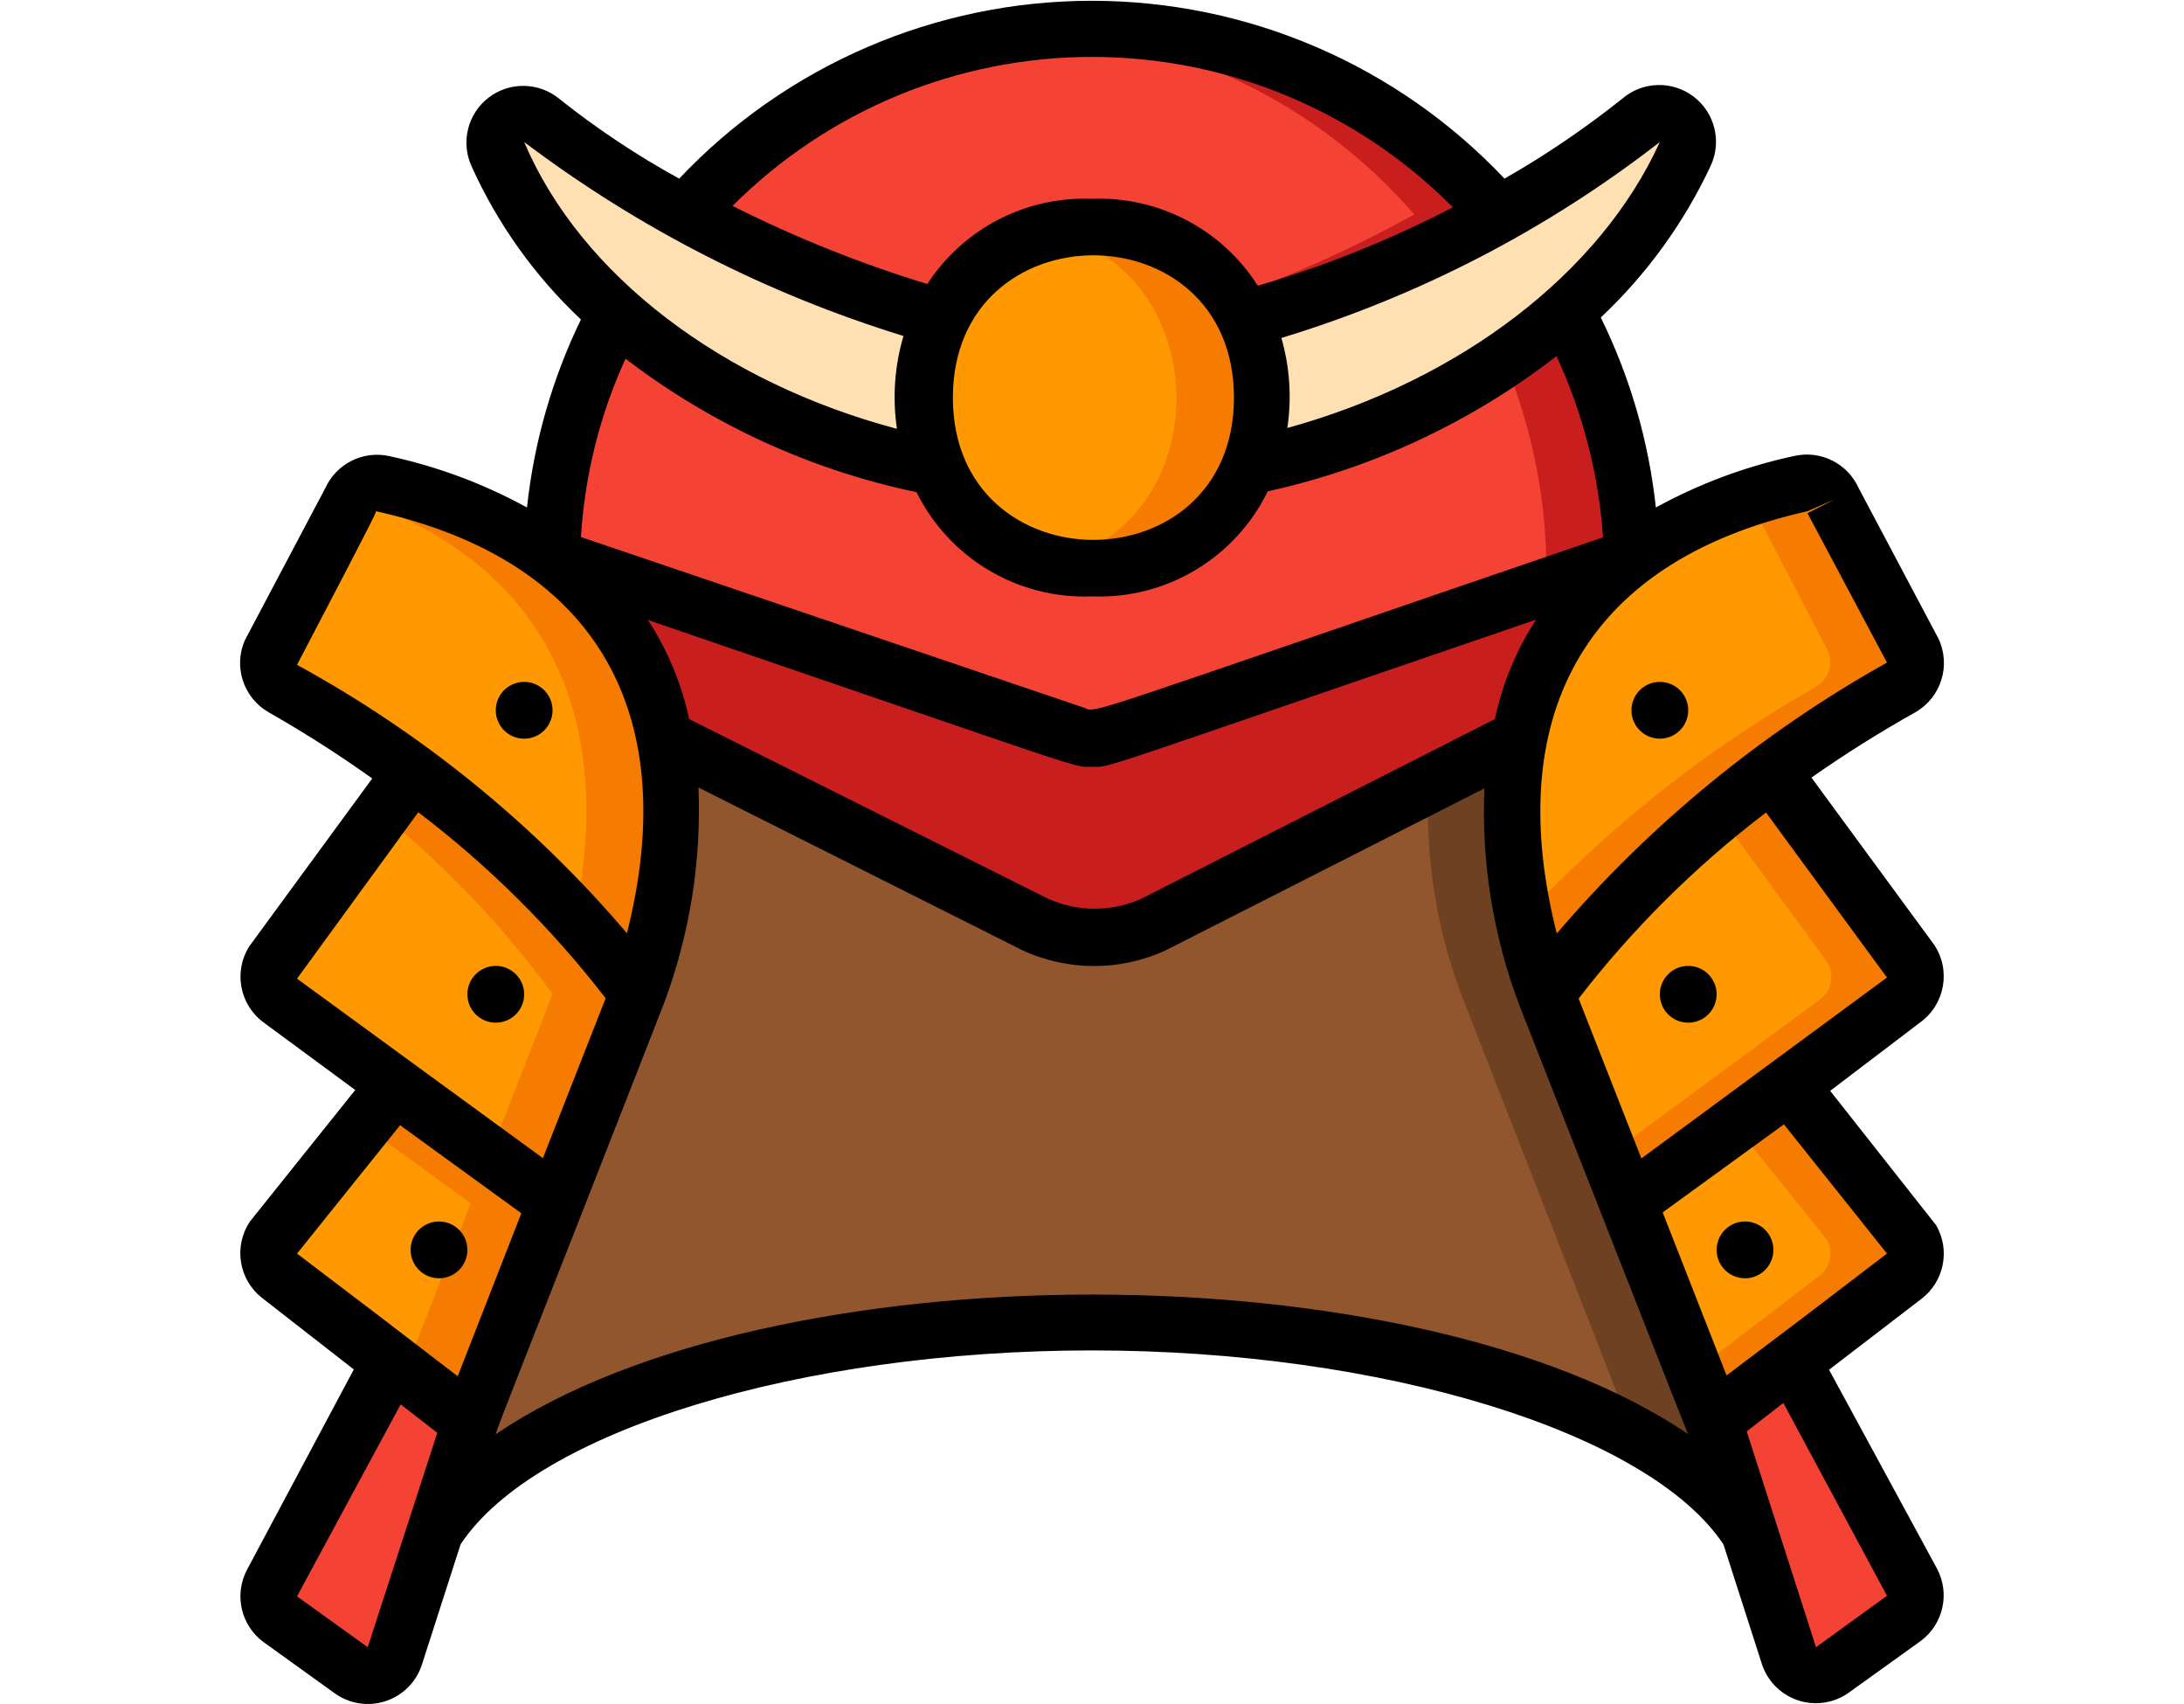 <svg height="39px" viewBox="0 0 60 60" width="50px" xmlns="http://www.w3.org/2000/svg"><g id="021---Samurai-Helmet" fill="none"><g id="Icons" transform="translate(1 1)"><path id="Shape" d="m13 34c-3.387-4.412-7.641-8.084-12.5-10.79-.414-.249-.591-.758-.42-1.21l2.8-5.34c.16-.466.635-.746 1.12-.66 5.08 1.13 9 3.87 9.94 9 .465 3.031.141 6.131-.94 9z" fill="#ff9801"/><path id="Shape" d="m13.94 25c-.94-5.1-4.86-7.84-9.94-9-.436-.086-.875.126-1.08.52 6.94 2.28 9.32 7.82 7.86 14.75.797.862 1.538 1.774 2.22 2.73 1.081-2.869 1.405-5.969.94-9z" fill="#f57c00"/><path id="Shape" d="m7.11 49.07c-1.29 4-2.06 6.41-2.66 8.27-.106.3-.347.531-.651.624s-.634.036-.889-.154l-2.51-1.81c-.393-.297-.512-.835-.28-1.27l4.2-7.8z" fill="#f44335"/><path id="Shape" d="m4.32 46.94c3.68 2.84 3.73 2.85 0 0z" fill="#f44335"/><path id="Shape" d="m10.12 41.37-3 7.7-2.79-2.14-3.93-3c-.403-.305-.514-.863-.26-1.3l4.33-5.38z" fill="#ff9801"/><path id="Shape" d="m4.46 37.25-1.11 1.38 3.77 2.74-2.32 5.93 2.31 1.77 3.01-7.7z" fill="#f57c00"/><path id="Shape" d="m4.32 46.94c3.68 2.84 3.73 2.85 0 0z" fill="#f44335"/><path id="Shape" d="m13 34-2.88 7.36-9.71-7.14c-.428-.313-.538-.905-.25-1.35l4.9-6.67c3.027 2.182 5.704 4.812 7.94 7.8z" fill="#ff9801"/><path id="Shape" d="m5.06 26.2-1.06 1.48c2.26 1.844 4.276 3.968 6 6.32l-2.21 5.66 2.33 1.71 2.88-7.37c-2.236-2.987-4.914-5.617-7.94-7.8z" fill="#f57c00"/><path id="Shape" d="m57.5 23.21c-4.859 2.706-9.113 6.378-12.5 10.79-1.081-2.869-1.405-5.969-.94-9 1-5.11 4.86-7.85 9.94-9 .464-.096.931.146 1.12.58l2.8 5.42c.171.452-.006.961-.42 1.21z" fill="#ff9801"/><path id="Shape" d="m57.92 22-2.8-5.34c-.16-.466-.635-.746-1.12-.66-.68.15-1.32.33-1.92.52.28.56-1-2 2.84 5.4.199.466.019 1.007-.42 1.26-3.816 2.173-7.282 4.911-10.28 8.12.186.92.447 1.823.78 2.7 3.386-4.415 7.64-8.091 12.5-10.8.409-.248.585-.751.42-1.2z" fill="#f57c00"/><path id="Shape" d="m57.6 56-2.51 1.8c-.255.19-.585.247-.889.154s-.546-.324-.651-.624l-2.66-8.27 2.79-2.13 4.2 7.8c.232.435.113.973-.28 1.27z" fill="#f44335"/><path id="Shape" d="" fill="#f44335"/><path id="Shape" d="m57.61 43.93-3.93 3-2.78 2.14-3-7.7 5.66-4.12 4.33 5.38c.25.442.13 1-.28 1.3z" fill="#ff9801"/><path id="Shape" d="m57.87 42.63-4.33-5.38-1.89 1.38 3.22 4c.254.437.143.995-.26 1.3l-3.93 3-.47.36.69 1.78 2.78-2.14 3.93-3c.403-.305.514-.863.26-1.3z" fill="#f57c00"/><path id="Shape" d="" fill="#f44335"/><path id="Shape" d="m57.59 34.22-9.71 7.15-2.88-7.37c2.236-2.991 4.913-5.624 7.94-7.81l4.9 6.67c.294.447.184 1.047-.25 1.36z" fill="#ff9801"/><path id="Shape" d="m57.84 32.87-4.9-6.67c-.6.45-1.23.94-1.87 1.46l3.81 5.19c.288.445.178 1.037-.25 1.35l-7.38 5.44.67 1.71 9.71-7.15c.403-.323.494-.899.21-1.33z" fill="#f57c00"/><path id="Shape" d="m52.14 52.94c-2.72-4.24-12-7.36-23.14-7.36s-20.42 3.12-23.14 7.36c1.64-5.07.2-1.19 7.14-18.94 1.081-2.869 1.405-5.969.94-9l13 6.53c1.338.623 2.882.623 4.22 0l12.9-6.53c-.465 3.031-.141 6.131.94 9 6.92 17.7 5.56 14 7.14 18.94z" fill="#91562d"/><path id="Shape" d="m45 34c-1.081-2.869-1.405-5.969-.94-9l-3.21 1.63c-.12 2.509.272 5.017 1.15 7.37 6.93 17.71 5.91 15.11 6 15.47 1.636.799 3.05 1.987 4.12 3.46-1.63-5.09-.29-1.46-7.12-18.93z" fill="#6d4122"/><path id="Shape" d="m43.35 6.55c-2.838 1.596-5.86 2.838-9 3.7-.955-2.072-3.071-3.358-5.35-3.25-2.252-.107-4.348 1.146-5.32 3.18-3.126-.89-6.144-2.12-9-3.67 3.614-4.143 8.846-6.517 14.344-6.51 5.498.008 10.723 2.397 14.326 6.55z" fill="#f44335"/><path id="Shape" d="m27.5.08c4.968.38 9.586 2.705 12.85 6.47-2.068 1.15-4.229 2.123-6.46 2.91.175.25.328.515.46.79 3.14-.862 6.162-2.104 9-3.7-3.946-4.566-9.836-6.97-15.85-6.47z" fill="#c81e1e"/><path id="Shape" d="m48 18.62c-2.08 1.545-3.49 3.828-3.94 6.38l-12.87 6.54c-1.338.623-2.882.623-4.22 0l-13.03-6.54c-.45-2.552-1.86-4.835-3.94-6.38l18.36 6.28c.415.14.865.14 1.28 0z" fill="#c81e1e"/><path id="Shape" d="m48 18.62-18.36 6.28c-.415.14-.865.14-1.28 0l-18.36-6.28c.054-3.011.825-5.966 2.25-8.62 3.211 2.774 7.099 4.648 11.27 5.43.867 2.246 3.075 3.684 5.48 3.57 2.403.119 4.612-1.316 5.48-3.56 4.152-.807 8.023-2.682 11.23-5.44 1.436 2.651 2.221 5.606 2.29 8.62z" fill="#f44335"/><path id="Shape" d="m45.71 10c-.694.612-1.425 1.18-2.19 1.7.927 2.22 1.429 4.595 1.48 7l-17.5 6c1 .34 1.41.53 2.14.29l18.36-6.37c-.069-3.014-.854-5.969-2.29-8.62z" fill="#c81e1e"/><path id="Shape" d="m23.52 15.47c-8.09-1.62-13.43-6.37-15.43-11-.2-.425-.077-.933.296-1.219.373-.286.895-.274 1.254.029 4.195 3.178 8.941 5.551 14 7-.743 1.642-.786 3.515-.12 5.19z" fill="#ffe0b2"/><path id="Shape" d="m29 19c-2.395.121-4.599-1.305-5.47-3.54-1.53-3.67.55-8.46 5.47-8.46 7.93 0 7.93 12 0 12z" fill="#ff9801"/><path id="Shape" d="m34.35 10.25c-1.239-2.546-4.125-3.84-6.85-3.07 5.93 1.32 6 10.33 0 11.65 5.5 1.23 8.96-4.04 6.85-8.58z" fill="#f57c00"/><path id="Shape" d="m49.9 4.43c-2.13 4.68-7.57 9.39-15.42 11 .668-1.678.621-3.557-.13-5.2 5.08-1.394 9.837-3.773 14-7 .36-.311.889-.325 1.266-.034.376.291.495.807.284 1.234z" fill="#ffe0b2"/></g><g id="Layer_5" fill="#000" transform="translate(-1)"><path id="Shape" d="m1.82 36 3.23 2.38-3.7 4.62c-.597.875-.408 2.063.43 2.71l3.22 2.51-3.76 7.05c-.466.876-.219 1.962.58 2.55l2.49 1.79c.518.382 1.189.49 1.801.292.612-.198 1.092-.679 1.289-1.292l1.36-4.23c2.64-4 12-6.83 22.24-6.83s19.6 2.87 22.24 6.83l1.37 4.26c.211.594.69 1.055 1.292 1.242.602.187 1.258.079 1.768-.292l2.52-1.81c.796-.591 1.038-1.676.57-2.55l-3.8-7 3.26-2.5c.797-.613 1.015-1.721.51-2.59l-3.73-4.73 3.17-2.41c.879-.635 1.092-1.855.48-2.75l-4.31-5.87c1.18-.828 2.402-1.595 3.66-2.3.909-.521 1.263-1.655.81-2.6l-2.81-5.3c-.388-.856-1.321-1.327-2.24-1.13-1.714.364-3.365.977-4.9 1.82-.25-2.326-.907-4.591-1.94-6.69 1.616-1.519 2.93-3.331 3.87-5.34.4-.855.148-1.873-.605-2.442-.753-.569-1.801-.535-2.515.082-1.305 1.042-2.69 1.981-4.14 2.81-3.778-3.997-9.035-6.262-14.535-6.262s-10.757 2.265-14.535 6.262c-1.48-.813-2.888-1.749-4.21-2.8-.717-.6-1.755-.623-2.498-.055-.743.568-.993 1.575-.602 2.425.918 2.032 2.226 3.863 3.85 5.39-1.01 2.081-1.653 4.32-1.9 6.62-1.535-.843-3.186-1.456-4.9-1.82-.906-.176-1.815.291-2.2 1.13l-2.84 5.37c-.405.934-.043 2.023.84 2.53 1.255.715 2.473 1.492 3.65 2.33l-4.33 5.91c-.562.886-.344 2.056.5 2.68zm1.18 8.14 3.63-4.52 4.27 3.1-2.24 5.74-2.66-2.04zm2.49 13.86-2.49-1.79 3.65-6.76 1.29 1zm53.51-1.81-2.5 1.81-2.44-7.6 1.29-1zm-3-9.76-2.65 2-2.25-5.74 4.27-3.1 3.63 4.55zm-4 4.07c-9.63-6.55-32.32-6.56-42 0 0-.13 1.6-4.1 5.91-15.13.918-2.438 1.336-5.037 1.23-7.64l11.39 5.72c1.613.755 3.477.755 5.09 0l11.2-5.69c-.109 2.6.309 5.196 1.23 7.63 6.46 16.45 5.88 14.96 5.95 15.11zm-6.81-25.18-12.42 6.31c-1.063.49-2.287.49-3.35 0l-12.61-6.31c-.265-1.242-.757-2.425-1.45-3.49 15.96 5.46 14.93 5.17 15.64 5.17s-.3.27 15.64-5.18c-.695 1.067-1.186 2.254-1.45 3.5zm13.81 9.1-8.65 6.37-2.21-5.63c1.903-2.464 4.122-4.666 6.6-6.55zm-2.8-16.42c1.23-.53 1.22-.55 0 .07l2.8 5.26c-4.41 2.468-8.348 5.698-11.63 9.54-1.88-7.42.75-13.05 8.83-14.87zm-5.2-13c-2.11 4.64-7.06 8.4-13.12 10.07.158-1.059.087-2.141-.21-3.17 4.828-1.466 9.346-3.805 13.33-6.9zm-7.29 2.3c-2.195 1.14-4.496 2.065-6.87 2.76-1.264-1.986-3.488-3.151-5.84-3.06-2.327-.093-4.531 1.047-5.8 3-2.361-.719-4.656-1.639-6.86-2.75 3.366-3.367 7.934-5.255 12.695-5.246 4.761.009 9.322 1.915 12.675 5.296zm-7.71 6.7c0 6.68-9.9 6.68-9.9 0s9.9-6.68 9.9 0zm-25-9c4.022 3.036 8.543 5.348 13.36 6.83-.313 1.06-.392 2.176-.23 3.27-6.13-1.63-11.13-5.39-13.13-10.1zm13.82 12.33c1.155 2.336 3.576 3.774 6.18 3.67 2.614.103 5.042-1.349 6.19-3.7 3.701-.814 7.175-2.439 10.17-4.76.931 2.009 1.486 4.171 1.64 6.38-18.75 6.41-17.82 6.19-18.28 6l-17.72-6.01c.133-2.172.665-4.301 1.57-6.28 3.022 2.314 6.525 3.92 10.25 4.7zm-19.04.67c8 1.79 10.74 7.35 8.84 14.86-3.264-3.833-7.202-7.036-11.62-9.45 3-5.73 2.75-5.3 2.78-5.41zm1.49 10.6c2.478 1.884 4.697 4.086 6.6 6.55l-2.21 5.63-8.66-6.32z"/><circle id="Oval" cx="51" cy="25.01" r="1"/><circle id="Oval" cx="52" cy="35.01" r="1"/><circle id="Oval" cx="54" cy="44.01" r="1"/><circle id="Oval" cx="8" cy="44.01" r="1"/><circle id="Oval" cx="11" cy="25.01" r="1"/><circle id="Oval" cx="10" cy="35.01" r="1"/></g></g></svg>